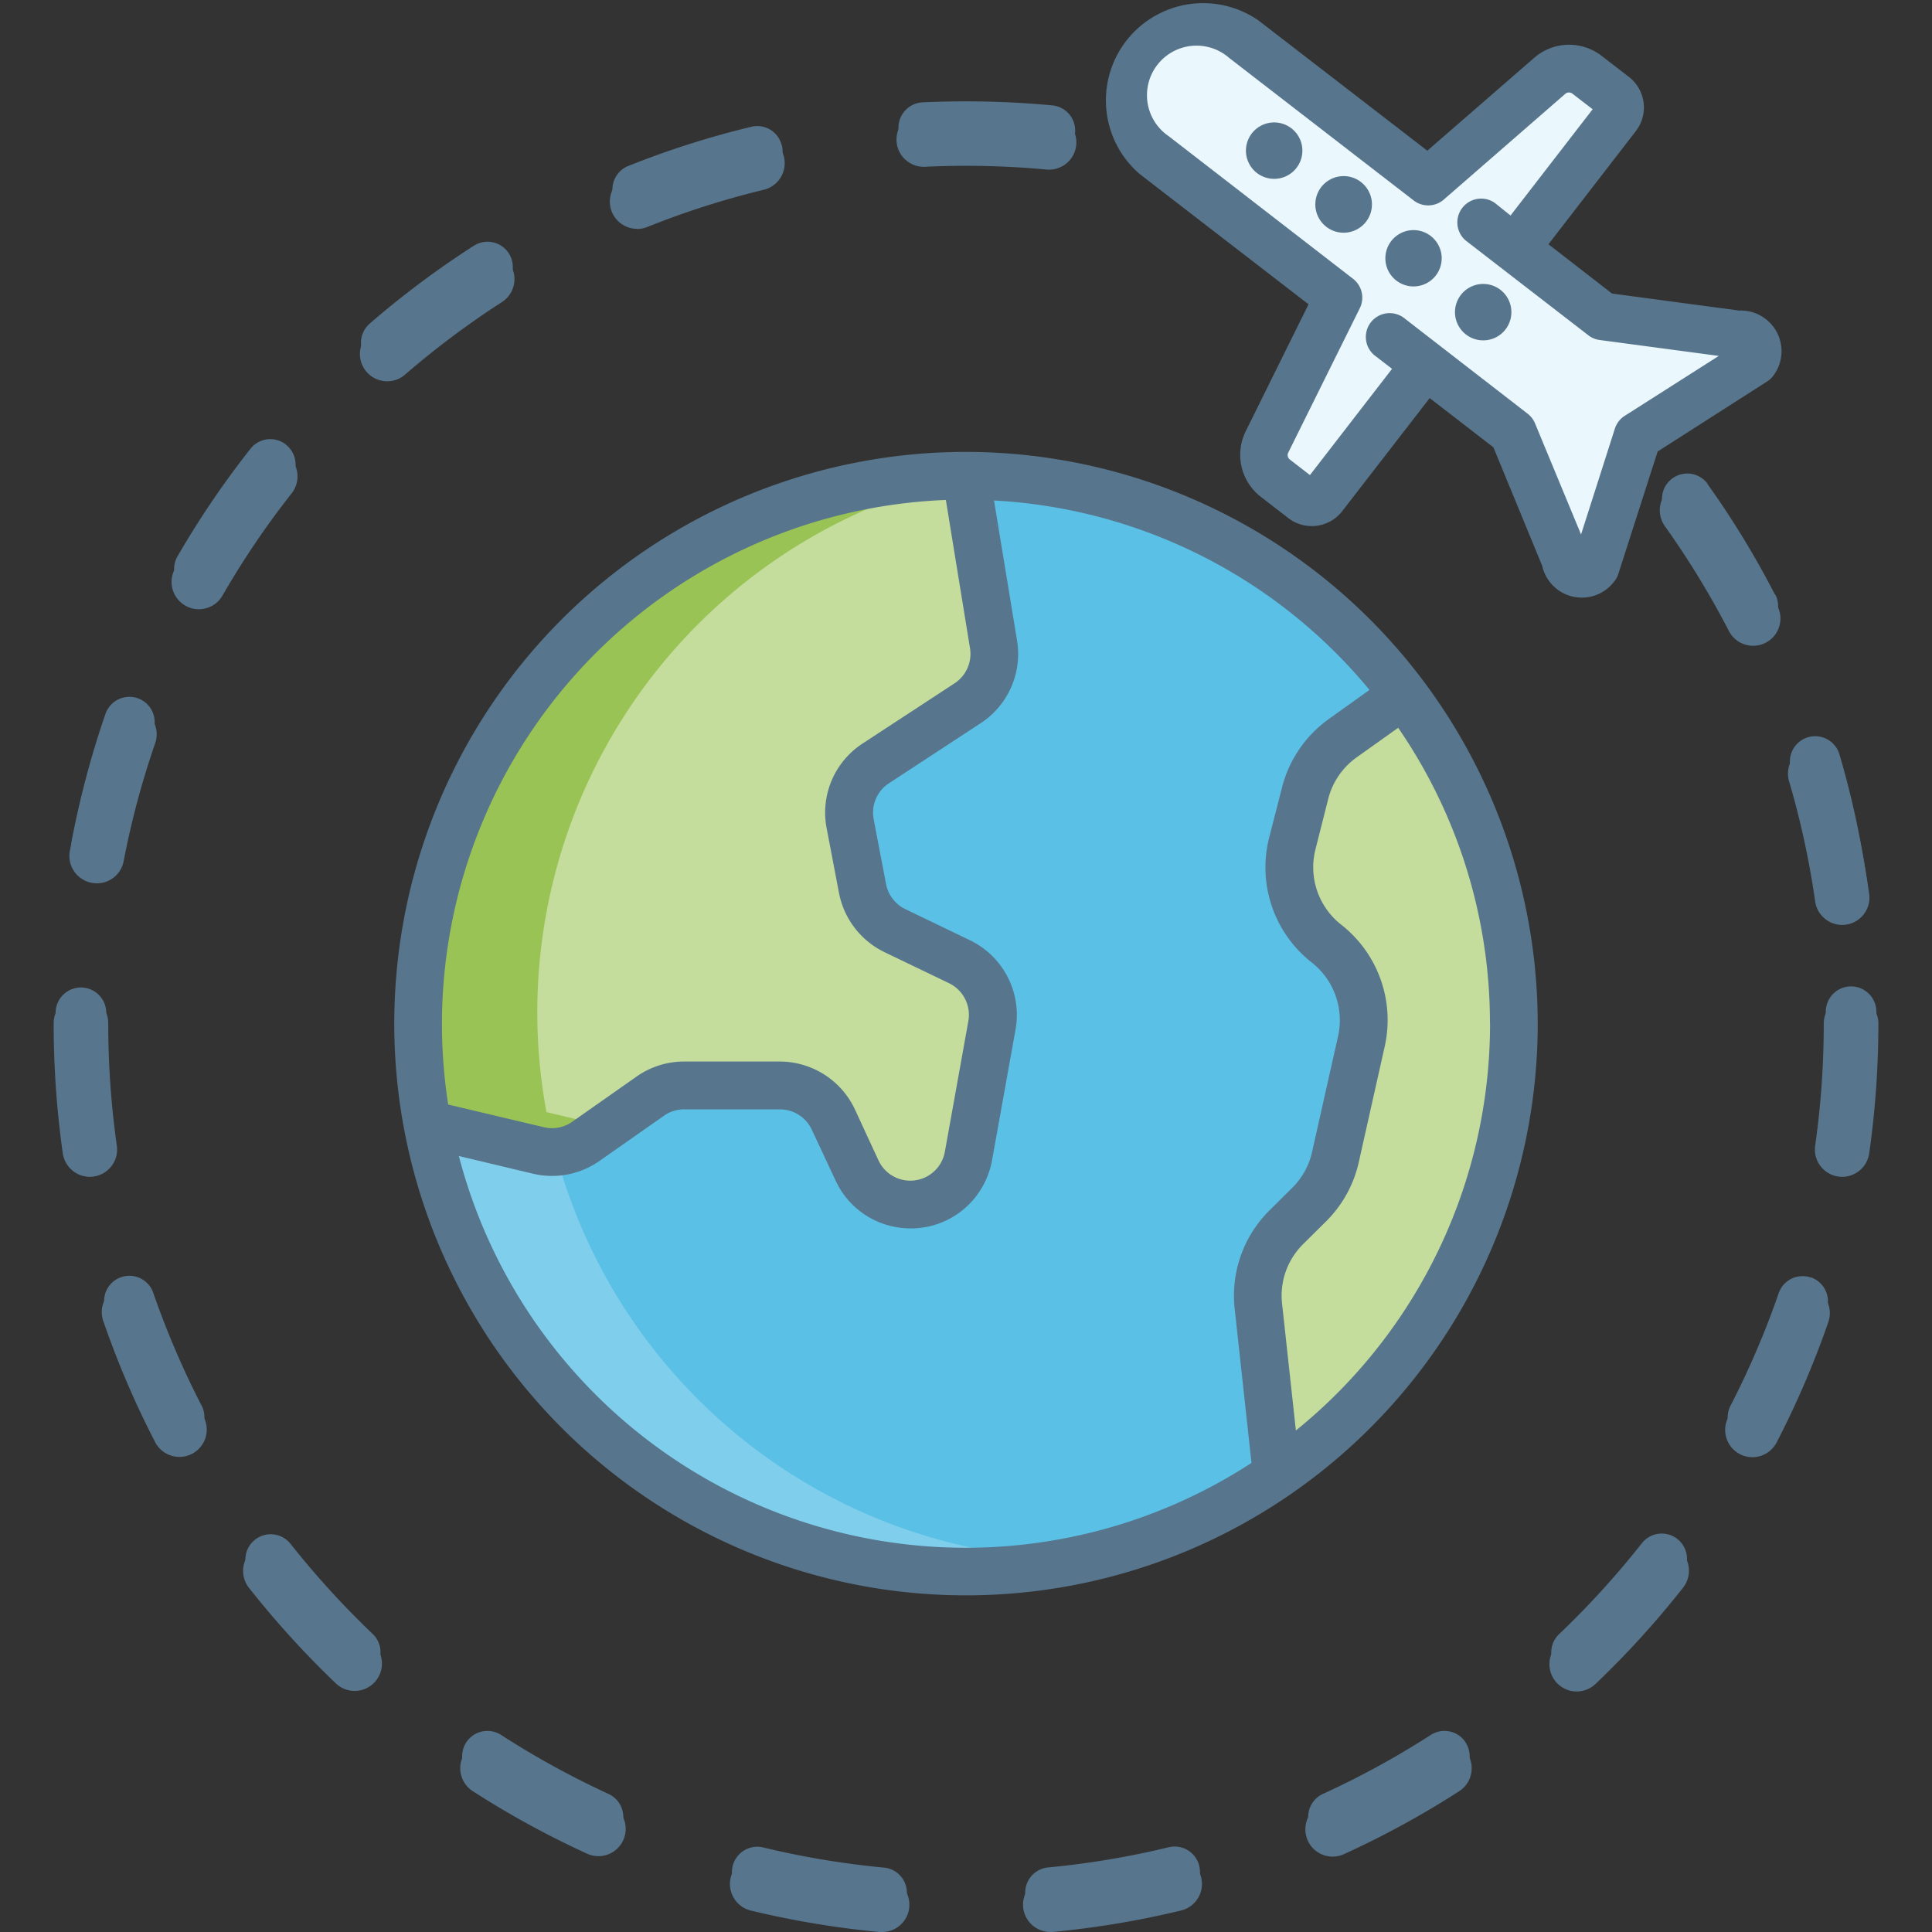 <svg id="Capa_1" data-name="Capa 1" xmlns="http://www.w3.org/2000/svg" viewBox="0 0 400 400"><rect x="0" y="0" width="400" height="400" fill="#333333" stroke="none"/><defs><style>.cls-1{fill:#eaf7fc;}.cls-2{fill:#c4dc9c;}.cls-3{fill:#99c355;}.cls-4{fill:#5bc0e6;}.cls-5{fill:#7fceec;}.cls-6{fill:#57758c;}</style></defs><title>iconos</title><path class="cls-1" d="M313.67,49,331.8,63,360,66.77a3.49,3.49,0,0,1,3.9,3,3.45,3.45,0,0,1-.7,2.57L339,87.76,330.27,115a3.5,3.5,0,0,1-6.23-1.69L313.24,87,295.1,73,274,100.39a3,3,0,0,1-4.25.56h0L264,96.56a6.09,6.09,0,0,1-1.73-7.51l14.83-29.9L238.94,29.66A15.19,15.19,0,1,1,257.4,5.54l.11.08,38.18,29.49,25.19-21.89a6.06,6.06,0,0,1,7.7-.23l5.67,4.39a3,3,0,0,1,.55,4.26Z"/><path class="cls-2" d="M205.75,131a12.2,12.2,0,0,1-5.36,12.18l-19,12.48A12.18,12.18,0,0,0,176,168.1l2.57,13.41a12.2,12.2,0,0,0,6.68,8.7l13.39,6.45a12.19,12.19,0,0,1,6.71,13.14l-4.88,27.09a12.19,12.19,0,0,1-23.06,3l-4.9-10.56a12.22,12.22,0,0,0-11.06-7.06H141.65a12.2,12.2,0,0,0-7,2.21l-13.34,9.37a12.19,12.19,0,0,1-9.82,1.88l-23-5.46h0A113.56,113.56,0,0,1,200,96Z"/><path class="cls-3" d="M113.14,230.25h0a113.59,113.59,0,0,1,87.3-131.62L200,96A113.59,113.59,0,0,0,88.46,230.25h0l23,5.46a12.19,12.19,0,0,0,9.82-1.88L123,232.6Z"/><path class="cls-4" d="M290.69,141.33l-12.64,9a20,20,0,0,0-7.79,11.36L267.6,172.1a20,20,0,0,0,7.07,20.77,20,20,0,0,1,7.22,20.18l-5.38,24a20.11,20.11,0,0,1-5.46,9.86l-4.7,4.65A20.07,20.07,0,0,0,260.53,268l3.81,34.89h0A113.47,113.47,0,0,1,88.46,230.25h0l23,5.46a12.19,12.19,0,0,0,9.82-1.88l13.34-9.37a12.2,12.2,0,0,1,7-2.21h19.84a12.22,12.22,0,0,1,11.06,7.06l4.9,10.56a12.19,12.19,0,0,0,23.06-3l4.88-27.09a12.19,12.19,0,0,0-6.71-13.14l-13.39-6.45a12.2,12.2,0,0,1-6.68-8.7L176,168.1a12.18,12.18,0,0,1,5.3-12.49l19-12.48A12.2,12.2,0,0,0,205.75,131L200,96a113.22,113.22,0,0,1,90.69,45.31Z"/><path class="cls-5" d="M114.37,236a12.14,12.14,0,0,1-2.89-.32l-23-5.46h0A113.49,113.49,0,0,0,200,322.89a114.74,114.74,0,0,0,12.29-.67A113.51,113.51,0,0,1,114.37,236Z"/><path class="cls-2" d="M290.69,141.33a113.45,113.45,0,0,1-22.56,158.84q-1.86,1.4-3.78,2.72h0L260.53,268a20.07,20.07,0,0,1,5.82-16.42l4.7-4.65a20.11,20.11,0,0,0,5.46-9.86l5.38-24a20,20,0,0,0-7.22-20.18,20,20,0,0,1-7.07-20.77l2.66-10.41a20,20,0,0,1,7.79-11.36Z"/><path class="cls-6" d="M383.24,204.22a5.25,5.25,0,0,1,5.24,5.24,189.61,189.61,0,0,1-1.9,26.82,5.23,5.23,0,0,1-5.17,4.5,6.3,6.3,0,0,1-.75-.05,5.26,5.26,0,0,1-4.45-5.93,179,179,0,0,0,1.8-25.34,5.24,5.24,0,0,1,5.23-5.24Z"/><path class="cls-6" d="M386.58,182.65a5.23,5.23,0,0,1-4.44,5.92h0a4.73,4.73,0,0,1-.75.05,5.22,5.22,0,0,1-5.17-4.5,175.5,175.5,0,0,0-5.38-24.81,5.24,5.24,0,1,1,10.05-2.95h0A186,186,0,0,1,386.58,182.65Z"/><path class="cls-6" d="M374.92,264.46a5.23,5.23,0,0,1,3.25,6.65h0a188.54,188.54,0,0,1-10.6,24.73,5.25,5.25,0,0,1-4.66,2.84,5.14,5.14,0,0,1-2.4-.6,5.23,5.23,0,0,1-2.25-7h0a176.73,176.73,0,0,0,10-23.35,5.23,5.23,0,0,1,6.66-3.23Z"/><path class="cls-6" d="M367.56,123.09a5.23,5.23,0,0,1-9.3,4.8h0A178.84,178.84,0,0,0,345,106.23a5.24,5.24,0,0,1,8.48-6.15l0,.07a186,186,0,0,1,14,22.94Z"/><path class="cls-6" d="M347.28,318.63a5.23,5.23,0,0,1,.87,7.35h0a189.46,189.46,0,0,1-18.1,19.89,5.23,5.23,0,1,1-7.3-7.5l.08-.07a180.12,180.12,0,0,0,17.1-18.79,5.23,5.23,0,0,1,7.35-.88Z"/><path class="cls-6" d="M303.46,360.81A5.23,5.23,0,0,1,301.9,368h0a187.19,187.19,0,0,1-23.59,12.9,5.23,5.23,0,1,1-4.46-9.47l.11-.05a178.68,178.68,0,0,0,22.27-12.18,5.23,5.23,0,0,1,7.23,1.57Z"/><path class="cls-6" d="M248.3,386.35a5.24,5.24,0,0,1-3.85,6.32h0a188.87,188.87,0,0,1-26.52,4.42l-.5,0a5.24,5.24,0,0,1-.49-10.45,177,177,0,0,0,25-4.18A5.24,5.24,0,0,1,248.3,386.35Z"/><path class="cls-6" d="M217.92,21.82a5.24,5.24,0,0,1-.49,10.45,4.26,4.26,0,0,1-.5,0,182.51,182.51,0,0,0-25.4-.6A5.24,5.24,0,0,1,191,21.19,194.55,194.55,0,0,1,217.92,21.82Z"/><path class="cls-6" d="M183.08,386.67a5.24,5.24,0,0,1-.49,10.45l-.5,0a190.36,190.36,0,0,1-26.52-4.43A5.24,5.24,0,0,1,158,382.49a177,177,0,0,0,25.05,4.18Z"/><path class="cls-6" d="M161.88,30.11A5.22,5.22,0,0,1,158,36.42h0a177.73,177.73,0,0,0-24.19,7.73,5.24,5.24,0,0,1-3.9-9.72,185.42,185.42,0,0,1,25.63-8.18,5.22,5.22,0,0,1,6.31,3.83v0Z"/><path class="cls-6" d="M126,371.42a5.24,5.24,0,0,1-2.18,10,5.09,5.09,0,0,1-2.17-.48A188.2,188.2,0,0,1,98.08,368a5.23,5.23,0,1,1,5.67-8.8A179.58,179.58,0,0,0,126,371.42Z"/><path class="cls-6" d="M105.34,52.44a5.24,5.24,0,0,1-1.57,7.24h0A179.55,179.55,0,0,0,83.44,74.92,5.24,5.24,0,1,1,76.54,67l0,0A188.89,188.89,0,0,1,98.1,50.88,5.25,5.25,0,0,1,105.34,52.44Z"/><path class="cls-6" d="M77.16,338.29a5.23,5.23,0,0,1-7.23,7.57A191.58,191.58,0,0,1,51.83,326a5.24,5.24,0,0,1,8.23-6.48A181.24,181.24,0,0,0,77.16,338.29Z"/><path class="cls-6" d="M59.2,92.06a5.24,5.24,0,0,1,.87,7.36,180.13,180.13,0,0,0-14.26,21,5.22,5.22,0,0,1-4.53,2.62,5.13,5.13,0,0,1-2.62-.71,5.24,5.24,0,0,1-1.91-7.15,188.45,188.45,0,0,1,15.1-22.26,5.23,5.23,0,0,1,7.35-.88Z"/><path class="cls-6" d="M41.74,291a5.23,5.23,0,1,1-9.3,4.8,187.83,187.83,0,0,1-10.6-24.72,5.23,5.23,0,1,1,9.89-3.42,178,178,0,0,0,10,23.34Z"/><path class="cls-6" d="M28.5,144.56a5.23,5.23,0,0,1,3.24,6.65h0a177.79,177.79,0,0,0-6.56,24.53A5.25,5.25,0,0,1,20.05,180a8.26,8.26,0,0,1-1-.09,5.23,5.23,0,0,1-4.15-6.12h0a188.23,188.23,0,0,1,6.94-26A5.24,5.24,0,0,1,28.5,144.56Z"/><path class="cls-6" d="M23.78,234.8a5.23,5.23,0,0,1-4.44,5.92h0a6.3,6.3,0,0,1-.75.05,5.22,5.22,0,0,1-5.17-4.5,190.86,190.86,0,0,1-1.9-26.81,5.24,5.24,0,0,1,10.47,0A180.72,180.72,0,0,0,23.78,234.8Z"/><path class="cls-6" d="M187.51,33.1a5.55,5.55,0,0,0,4,1.43,180.13,180.13,0,0,1,25.34.59,4.89,4.89,0,0,0,.54,0A5.65,5.65,0,0,0,218,23.88,192.15,192.15,0,0,0,191,23.25a5.65,5.65,0,0,0-3.51,9.85Z"/><path class="cls-6" d="M131.89,47.41A5.61,5.61,0,0,0,134,47a175.9,175.9,0,0,1,24.13-7.71,5.65,5.65,0,1,0-2.65-11,188.92,188.92,0,0,0-25.68,8.2,5.65,5.65,0,0,0,2.1,10.89Z"/><path class="cls-6" d="M104,62.49a5.65,5.65,0,0,0-6-9.57l-.12.08A191.38,191.38,0,0,0,76.31,69.16a5.65,5.65,0,0,0,7.4,8.53h0A179.54,179.54,0,0,1,104,62.49Z"/><path class="cls-6" d="M267.36,26.56a5.84,5.84,0,1,0,1.06,8.2,5.83,5.83,0,0,0-1.06-8.2Z"/><path class="cls-6" d="M281.79,37.7A5.86,5.86,0,1,0,284,41.59a5.84,5.84,0,0,0-2.22-3.89Z"/><path class="cls-6" d="M296.21,48.85a5.83,5.83,0,1,0,2.23,3.88,5.85,5.85,0,0,0-2.23-3.88Z"/><path class="cls-6" d="M310.64,60a5.84,5.84,0,1,0,1.06,8.2,5.85,5.85,0,0,0-1.06-8.2Z"/><path class="cls-6" d="M241.88,384.55a176.1,176.1,0,0,1-25,4.17,5.65,5.65,0,0,0,.52,11.27,4.87,4.87,0,0,0,.54,0,189.74,189.74,0,0,0,26.58-4.44,5.65,5.65,0,1,0-2.65-11Z"/><path class="cls-6" d="M183.11,388.73a177.54,177.54,0,0,1-25-4.17,5.65,5.65,0,1,0-2.65,11h0A189.74,189.74,0,0,0,182.05,400l.54,0a5.64,5.64,0,0,0,.52-11.26Z"/><path class="cls-6" d="M350.22,100.08a5.65,5.65,0,0,0-5.53,8.85,178.71,178.71,0,0,1,13.21,21.62,5.64,5.64,0,0,0,10.14-5,2.26,2.26,0,0,0-.11-.22,190.19,190.19,0,0,0-14-23,5.62,5.62,0,0,0-3.67-2.29Z"/><path class="cls-6" d="M296,361.36a179.16,179.16,0,0,1-22.22,12.15,5.65,5.65,0,1,0,4.69,10.27h0a188,188,0,0,0,23.64-12.93,5.64,5.64,0,0,0-6.11-9.49Z"/><path class="cls-6" d="M347.53,320.77a5.65,5.65,0,0,0-7.93.94h0a177.14,177.14,0,0,1-17.06,18.75,5.65,5.65,0,0,0,7.8,8.18,189.17,189.17,0,0,0,18.13-19.94A5.65,5.65,0,0,0,347.53,320.77Z"/><path class="cls-6" d="M375.81,186.65a5.68,5.68,0,0,0,5.58,4.85,5.52,5.52,0,0,0,.81-.06,5.65,5.65,0,0,0,4.79-6.38,189.38,189.38,0,0,0-5.7-26.35,5.65,5.65,0,1,0-10.84,3.18h0a175.86,175.86,0,0,1,5.36,24.76Z"/><path class="cls-6" d="M375.06,266.53a5.64,5.64,0,0,0-7.18,3.49,177.37,177.37,0,0,1-10,23.3,5.64,5.64,0,1,0,9.88,5.46l.15-.28a188.9,188.9,0,0,0,10.63-24.79,5.65,5.65,0,0,0-3.49-7.18Z"/><path class="cls-6" d="M19,182.78a5.63,5.63,0,0,0,6.6-4.48h0a176.7,176.7,0,0,1,6.55-24.48,5.65,5.65,0,0,0-10.68-3.69h0a188.59,188.59,0,0,0-7,26A5.66,5.66,0,0,0,19,182.78Z"/><path class="cls-6" d="M126.22,373.51A176.83,176.83,0,0,1,104,361.34a5.65,5.65,0,1,0-6.12,9.5,188.32,188.32,0,0,0,23.66,12.94,5.55,5.55,0,0,0,2.34.52,5.65,5.65,0,0,0,2.36-10.79Z"/><path class="cls-6" d="M24.19,237.2a179.61,179.61,0,0,1-1.78-25.28,5.65,5.65,0,0,0-11.3-.13v.13A192,192,0,0,0,13,238.8a5.68,5.68,0,0,0,5.58,4.85,5.52,5.52,0,0,0,.81-.06A5.65,5.65,0,0,0,24.19,237.2Z"/><path class="cls-6" d="M383.24,206.28a5.65,5.65,0,0,0-5.65,5.64,179.86,179.86,0,0,1-1.78,25.29,5.65,5.65,0,0,0,4.79,6.38,5.52,5.52,0,0,0,.81.06A5.67,5.67,0,0,0,387,238.8a191.85,191.85,0,0,0,1.9-26.88,5.65,5.65,0,0,0-5.65-5.64Z"/><path class="cls-6" d="M32.12,270a5.65,5.65,0,1,0-10.67,3.7,188,188,0,0,0,10.62,24.78,5.65,5.65,0,0,0,10.15-5l-.12-.22a177.32,177.32,0,0,1-10-23.3Z"/><path class="cls-6" d="M60.38,321.7a5.65,5.65,0,0,0-8.87,7h0a192.29,192.29,0,0,0,18.13,19.93,5.65,5.65,0,0,0,7.8-8.17A180.33,180.33,0,0,1,60.38,321.7Z"/><path class="cls-6" d="M59.46,94.21a5.65,5.65,0,0,0-7.93.94A189.27,189.27,0,0,0,36.4,117.46a5.65,5.65,0,1,0,9.77,5.66,176.55,176.55,0,0,1,14.23-21A5.66,5.66,0,0,0,59.46,94.21Z"/><path class="cls-6" d="M325.3,123.44a8.41,8.41,0,0,0,8.87-3A5,5,0,0,0,335,119l8.2-25.52L365.83,79a4.73,4.73,0,0,0,1.26-1.14,8.42,8.42,0,0,0-7-13.56l-26.35-3.53L320.59,50.57,338.7,27.12a8,8,0,0,0-1.43-11.18h0l-5.68-4.38a11,11,0,0,0-13.95.41L295.51,31.2l-35-27A20.13,20.13,0,0,0,235.92,36l35,27-13,26.27a11,11,0,0,0,3.13,13.6l5.67,4.39a7.92,7.92,0,0,0,4.86,1.66,8.89,8.89,0,0,0,1-.06,7.94,7.94,0,0,0,5.29-3L296,82.42l13.19,10.19,10.11,24.55a8.4,8.4,0,0,0,6,6.28Zm-7.5-35.81a4.92,4.92,0,0,0-1.55-2L290.9,66a4.93,4.93,0,1,0-6,7.81l3.31,2.55-17,22-4.17-3.23a1.14,1.14,0,0,1-.33-1.41l14.82-29.9a4.93,4.93,0,0,0-1.4-6.1L242,28.22A10.26,10.26,0,1,1,254.5,12h0l38.18,29.5a4.93,4.93,0,0,0,6.25-.19L324.11,19.4a1.15,1.15,0,0,1,1.45,0l4.18,3.22-17,22L309.47,42a4.93,4.93,0,0,0-6,7.81h0l25.35,19.58a4.81,4.81,0,0,0,2.36,1l24.68,3.3-19.47,12.4a4.9,4.9,0,0,0-2.05,2.66l-7,21.91Z"/><path class="cls-6" d="M200,93.56A118.37,118.37,0,1,0,318.37,211.92,118.49,118.49,0,0,0,200,93.56ZM91.5,211.92A108.63,108.63,0,0,1,195.83,103.51l5,30.7a7.29,7.29,0,0,1-3.19,7.26l-19.05,12.47a17.07,17.07,0,0,0-7.44,17.55l2.56,13.41a17.23,17.23,0,0,0,9.39,12.22l13.39,6.44a7.29,7.29,0,0,1,4,7.83l-4.87,27.09a7.27,7.27,0,0,1-13.74,1.77L177,229.69a17.21,17.21,0,0,0-15.54-9.91H141.64a17.08,17.08,0,0,0-9.84,3.11l-13.34,9.37a7.27,7.27,0,0,1-5.85,1.12l-19.82-4.7a109.42,109.42,0,0,1-1.29-16.76ZM255.63,271l3.48,31.88A108.44,108.44,0,0,1,95,239.34L110.34,243a17.1,17.1,0,0,0,13.79-2.65L137.47,231a7.24,7.24,0,0,1,4.17-1.32h19.84a7.31,7.31,0,0,1,6.59,4.2L173,244.41a17,17,0,0,0,13.76,9.82,15.73,15.73,0,0,0,1.82.1,17,17,0,0,0,13.67-6.87,17.35,17.35,0,0,0,3.14-7.23l4.87-27.09a17.16,17.16,0,0,0-9.42-18.46l-13.39-6.45a7.27,7.27,0,0,1-4-5.18l-2.56-13.41A7.25,7.25,0,0,1,184,162.2l19.05-12.48a17.12,17.12,0,0,0,7.52-17.1l-4.77-29a108.37,108.37,0,0,1,77.74,39.22l-8.39,6a25,25,0,0,0-9.71,14.16l-2.67,10.41a25,25,0,0,0,8.82,25.87,15.2,15.2,0,0,1,5.45,15.22l-5.39,24a15,15,0,0,1-4.11,7.43l-4.69,4.65A24.86,24.86,0,0,0,255.63,271Zm52.87-59.07a108.34,108.34,0,0,1-40.2,84.24l-2.86-26.24a15,15,0,0,1,4.39-12.38l4.69-4.65a24.87,24.87,0,0,0,6.8-12.29l5.38-24a25.08,25.08,0,0,0-9-25.15,15.1,15.1,0,0,1-5.34-15.65L275,165.38a15.11,15.11,0,0,1,5.87-8.57l8.61-6.13a107.84,107.84,0,0,1,19,61.24Z"/></svg>